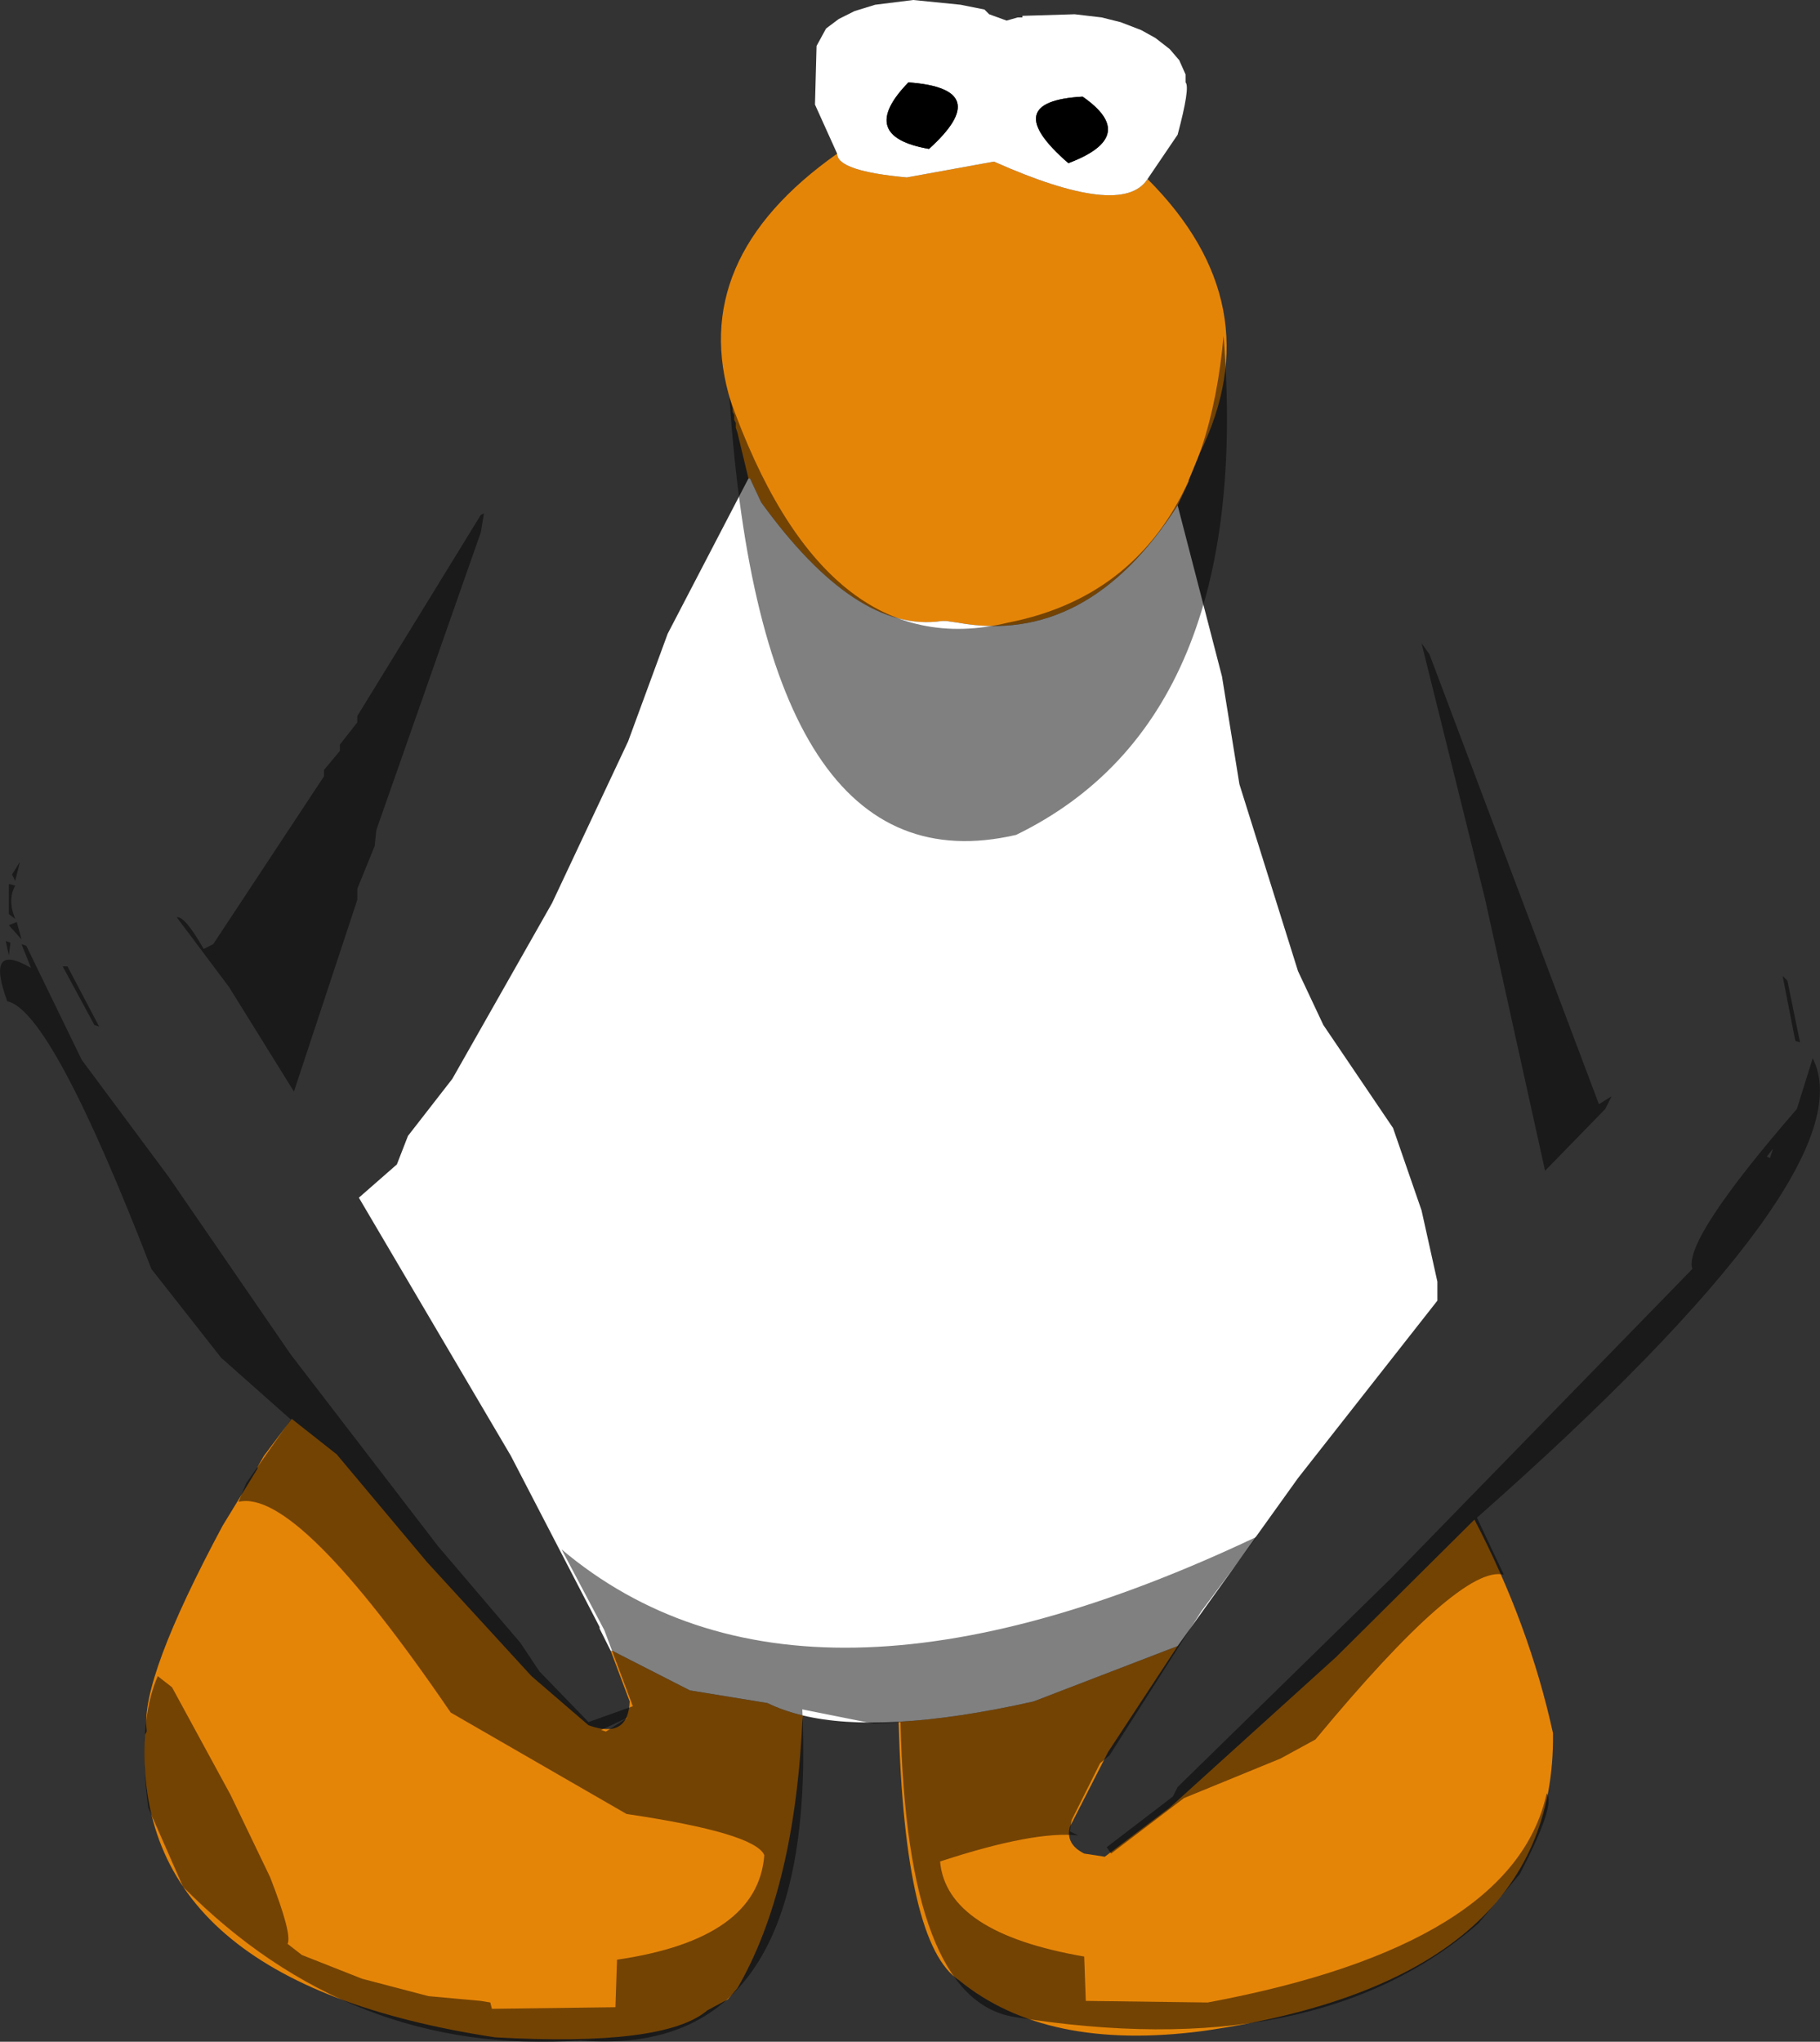 <?xml version="1.0" encoding="UTF-8" standalone="no"?>
<svg xmlns:ffdec="https://www.free-decompiler.com/flash" xmlns:xlink="http://www.w3.org/1999/xlink" ffdec:objectType="shape" height="322.2px" width="287.3px" xmlns="http://www.w3.org/2000/svg">
  <rect width="100%" height="100%" fill="#333333" stroke="none"/>
  <g transform="matrix(1.0, 0.0, 0.0, 1.0, 134.65, 119.5)">
    <path d="M46.5 -91.25 Q66.25 -71.5 54.75 -48.0 L53.0 -43.75 53.0 -43.5 51.25 -39.75 Q37.0 -17.5 16.5 -21.25 L14.75 -21.5 14.0 -21.5 Q0.5 -19.5 -14.5 -40.25 L-16.25 -44.0 -16.5 -44.0 -18.25 -51.25 -18.5 -52.0 -18.5 -52.75 -18.75 -53.25 -18.75 -54.0 -19.0 -54.5 -19.0 -55.0 -19.25 -56.0 Q-26.25 -78.5 -2.5 -95.25 -2.5 -92.5 8.5 -91.5 L22.25 -94.0 Q42.5 -85.0 46.5 -91.25 M51.25 140.25 L40.25 157.0 34.25 168.75 Q33.5 171.5 36.5 173.0 L39.75 173.5 50.0 165.75 76.25 142.0 98.1 120.3 Q106.75 136.85 110.5 154.0 111.0 193.0 55.25 201.0 30.5 204.25 16.75 193.0 8.15 187.35 7.2 152.2 16.45 151.7 28.5 149.0 L51.25 140.25 M-7.95 151.2 Q-9.1 178.5 -18.25 194.25 L-19.75 196.0 -23.0 197.75 Q-29.75 203.5 -56.5 202.0 -114.0 193.25 -111.75 154.25 L-111.5 153.75 -111.5 153.5 Q-112.5 145.5 -99.5 121.25 L-94.0 112.25 -94.0 112.0 -93.0 110.25 -88.6 104.4 -81.5 110.0 -67.25 127.0 -50.75 145.0 -41.75 152.75 Q-35.5 155.0 -35.25 149.0 L-38.25 141.0 -38.0 141.0 -25.75 147.25 -13.5 149.25 Q-11.05 150.45 -7.95 151.2" fill="#e58508" fill-rule="evenodd" stroke="none"/>
    <path d="M-2.5 -95.25 L-6.0 -103.0 -5.75 -112.25 -4.25 -115.0 -2.25 -116.5 0.25 -117.75 3.5 -118.75 9.5 -119.5 17.0 -118.75 20.75 -118.0 21.5 -117.25 24.25 -116.25 26.0 -116.75 26.75 -116.75 26.75 -117.0 35.0 -117.25 39.25 -116.75 42.25 -116.0 45.5 -114.75 47.75 -113.5 50.0 -111.75 51.5 -110.0 52.5 -107.75 52.5 -106.5 Q53.25 -105.75 51.25 -98.25 L46.5 -91.25 Q42.5 -85.0 22.25 -94.0 L8.5 -91.5 Q-2.5 -92.5 -2.5 -95.25 M51.25 -39.75 L58.25 -12.75 61.0 4.25 70.25 33.75 74.25 42.25 85.25 58.5 89.75 71.5 92.25 82.75 92.25 85.75 70.25 113.75 51.25 140.25 28.5 149.0 Q16.45 151.7 7.2 152.2 -1.7 152.7 -7.95 151.2 -11.05 150.45 -13.5 149.25 L-25.75 147.25 -38.0 141.0 -38.25 141.0 -40.0 137.5 -40.0 137.25 -54.0 110.25 -78.0 69.5 -72.0 64.25 -70.25 59.75 -63.25 50.75 -47.5 23.0 -35.5 -2.5 -29.25 -19.5 -16.5 -44.0 -16.25 -44.0 -14.5 -40.25 Q0.5 -19.5 14.0 -21.5 L14.75 -21.5 16.5 -21.25 Q37.0 -17.5 51.25 -39.75 M36.25 -104.25 Q22.75 -103.5 34.0 -93.75 45.25 -98.0 36.25 -104.25 M8.75 -106.5 Q0.5 -98.0 12.0 -96.0 22.5 -105.5 8.75 -106.5" fill="#ffffff" fill-rule="evenodd" stroke="none"/>
    <path d="M8.75 -106.5 Q22.5 -105.5 12.0 -96.0 0.5 -98.0 8.75 -106.5 M36.25 -104.25 Q45.25 -98.0 34.0 -93.75 22.75 -103.5 36.25 -104.25" fill="#000000" fill-rule="evenodd" stroke="none"/>
    <path d="M58.5 -66.5 Q63.25 -6.0 25.75 12.25 -14.25 21.5 -19.5 -56.75 -4.5 -14.25 24.5 -21.25 55.0 -27.25 58.5 -66.5 M91.0 -16.25 L117.75 54.75 119.75 53.5 118.75 55.5 109.25 65.25 99.75 22.25 89.75 -18.0 91.0 -16.25 M148.75 44.75 L146.75 34.5 147.5 35.25 149.5 45.0 148.75 44.75 M149.0 55.5 L151.5 47.5 Q160.5 65.25 98.5 120.0 L102.75 129.0 Q96.0 127.25 73.0 155.0 L67.5 158.0 52.25 164.25 40.75 173.0 40.05 172.0 50.5 164.0 51.25 162.5 85.0 129.5 132.5 80.75 Q131.0 76.25 149.0 55.5 M144.25 63.0 L144.75 63.25 145.25 61.75 144.25 63.0 M55.0 134.75 L40.5 157.5 39.0 158.75 34.5 167.75 34.25 169.5 35.55 170.15 Q28.7 169.35 13.75 174.25 14.75 185.5 36.5 189.25 L36.75 196.25 56.0 196.5 Q104.25 187.5 109.5 163.5 111.0 165.25 105.25 176.25 L98.75 184.0 Q73.0 206.5 25.25 198.75 8.5 195.75 7.5 152.25 L3.25 152.5 -8.0 150.25 Q-5.5 205.5 -43.0 202.5 -79.25 205.0 -105.75 178.25 L-111.25 165.75 Q-113.0 152.5 -109.75 145.0 L-107.5 146.75 -98.25 163.75 -92.0 176.75 Q-88.5 185.75 -89.25 187.25 L-87.0 189.0 -77.5 192.75 -67.0 195.5 -58.75 196.25 -57.25 196.5 -57.0 197.5 -37.5 197.25 -37.25 189.75 Q-15.0 186.5 -14.0 173.25 -15.5 169.75 -35.75 166.75 L-63.5 150.75 Q-87.75 115.25 -97.0 117.5 L-95.75 114.5 -88.75 104.5 -99.75 94.75 -110.75 80.75 Q-126.5 40.0 -133.5 38.5 -137.0 29.0 -129.75 33.25 L-131.25 29.5 -130.5 29.75 -121.75 47.75 -108.0 66.25 -88.75 94.25 -65.5 124.5 -52.5 139.75 -49.5 144.25 -41.75 152.25 -34.75 149.75 -39.25 137.75 -46.0 125.0 Q-8.0 157.0 63.75 123.0 L55.0 134.75 M-58.75 -38.25 L-58.25 -38.5 -58.75 -35.5 -75.25 11.5 -75.5 14.0 -78.25 20.75 -78.25 22.5 -88.25 52.75 -98.5 36.25 -106.75 25.25 Q-105.5 25.0 -102.5 30.25 L-101.0 29.5 -83.5 3.0 -83.5 2.0 -81.0 -1.0 -81.0 -2.0 -78.25 -5.5 -78.25 -6.5 -58.75 -38.25 M-119.75 42.25 L-124.75 33.0 -124.0 33.0 -119.0 42.5 -119.75 42.25 M-132.25 20.25 Q-133.5 22.5 -132.25 25.5 L-133.25 24.75 -133.25 20.0 -132.25 20.25 M-131.5 16.5 L-132.25 19.5 -132.75 18.5 -131.5 16.5 M-132.0 26.0 L-131.25 28.75 -133.25 26.5 -132.0 26.0 M-133.0 29.25 L-133.25 31.25 -133.75 29.0 -133.0 29.25 M-35.5 151.5 L-39.75 153.5 -39.0 153.75 -35.5 151.5" fill="#000000" fill-opacity="0.498" fill-rule="evenodd" stroke="none"/>
  </g>
</svg>
